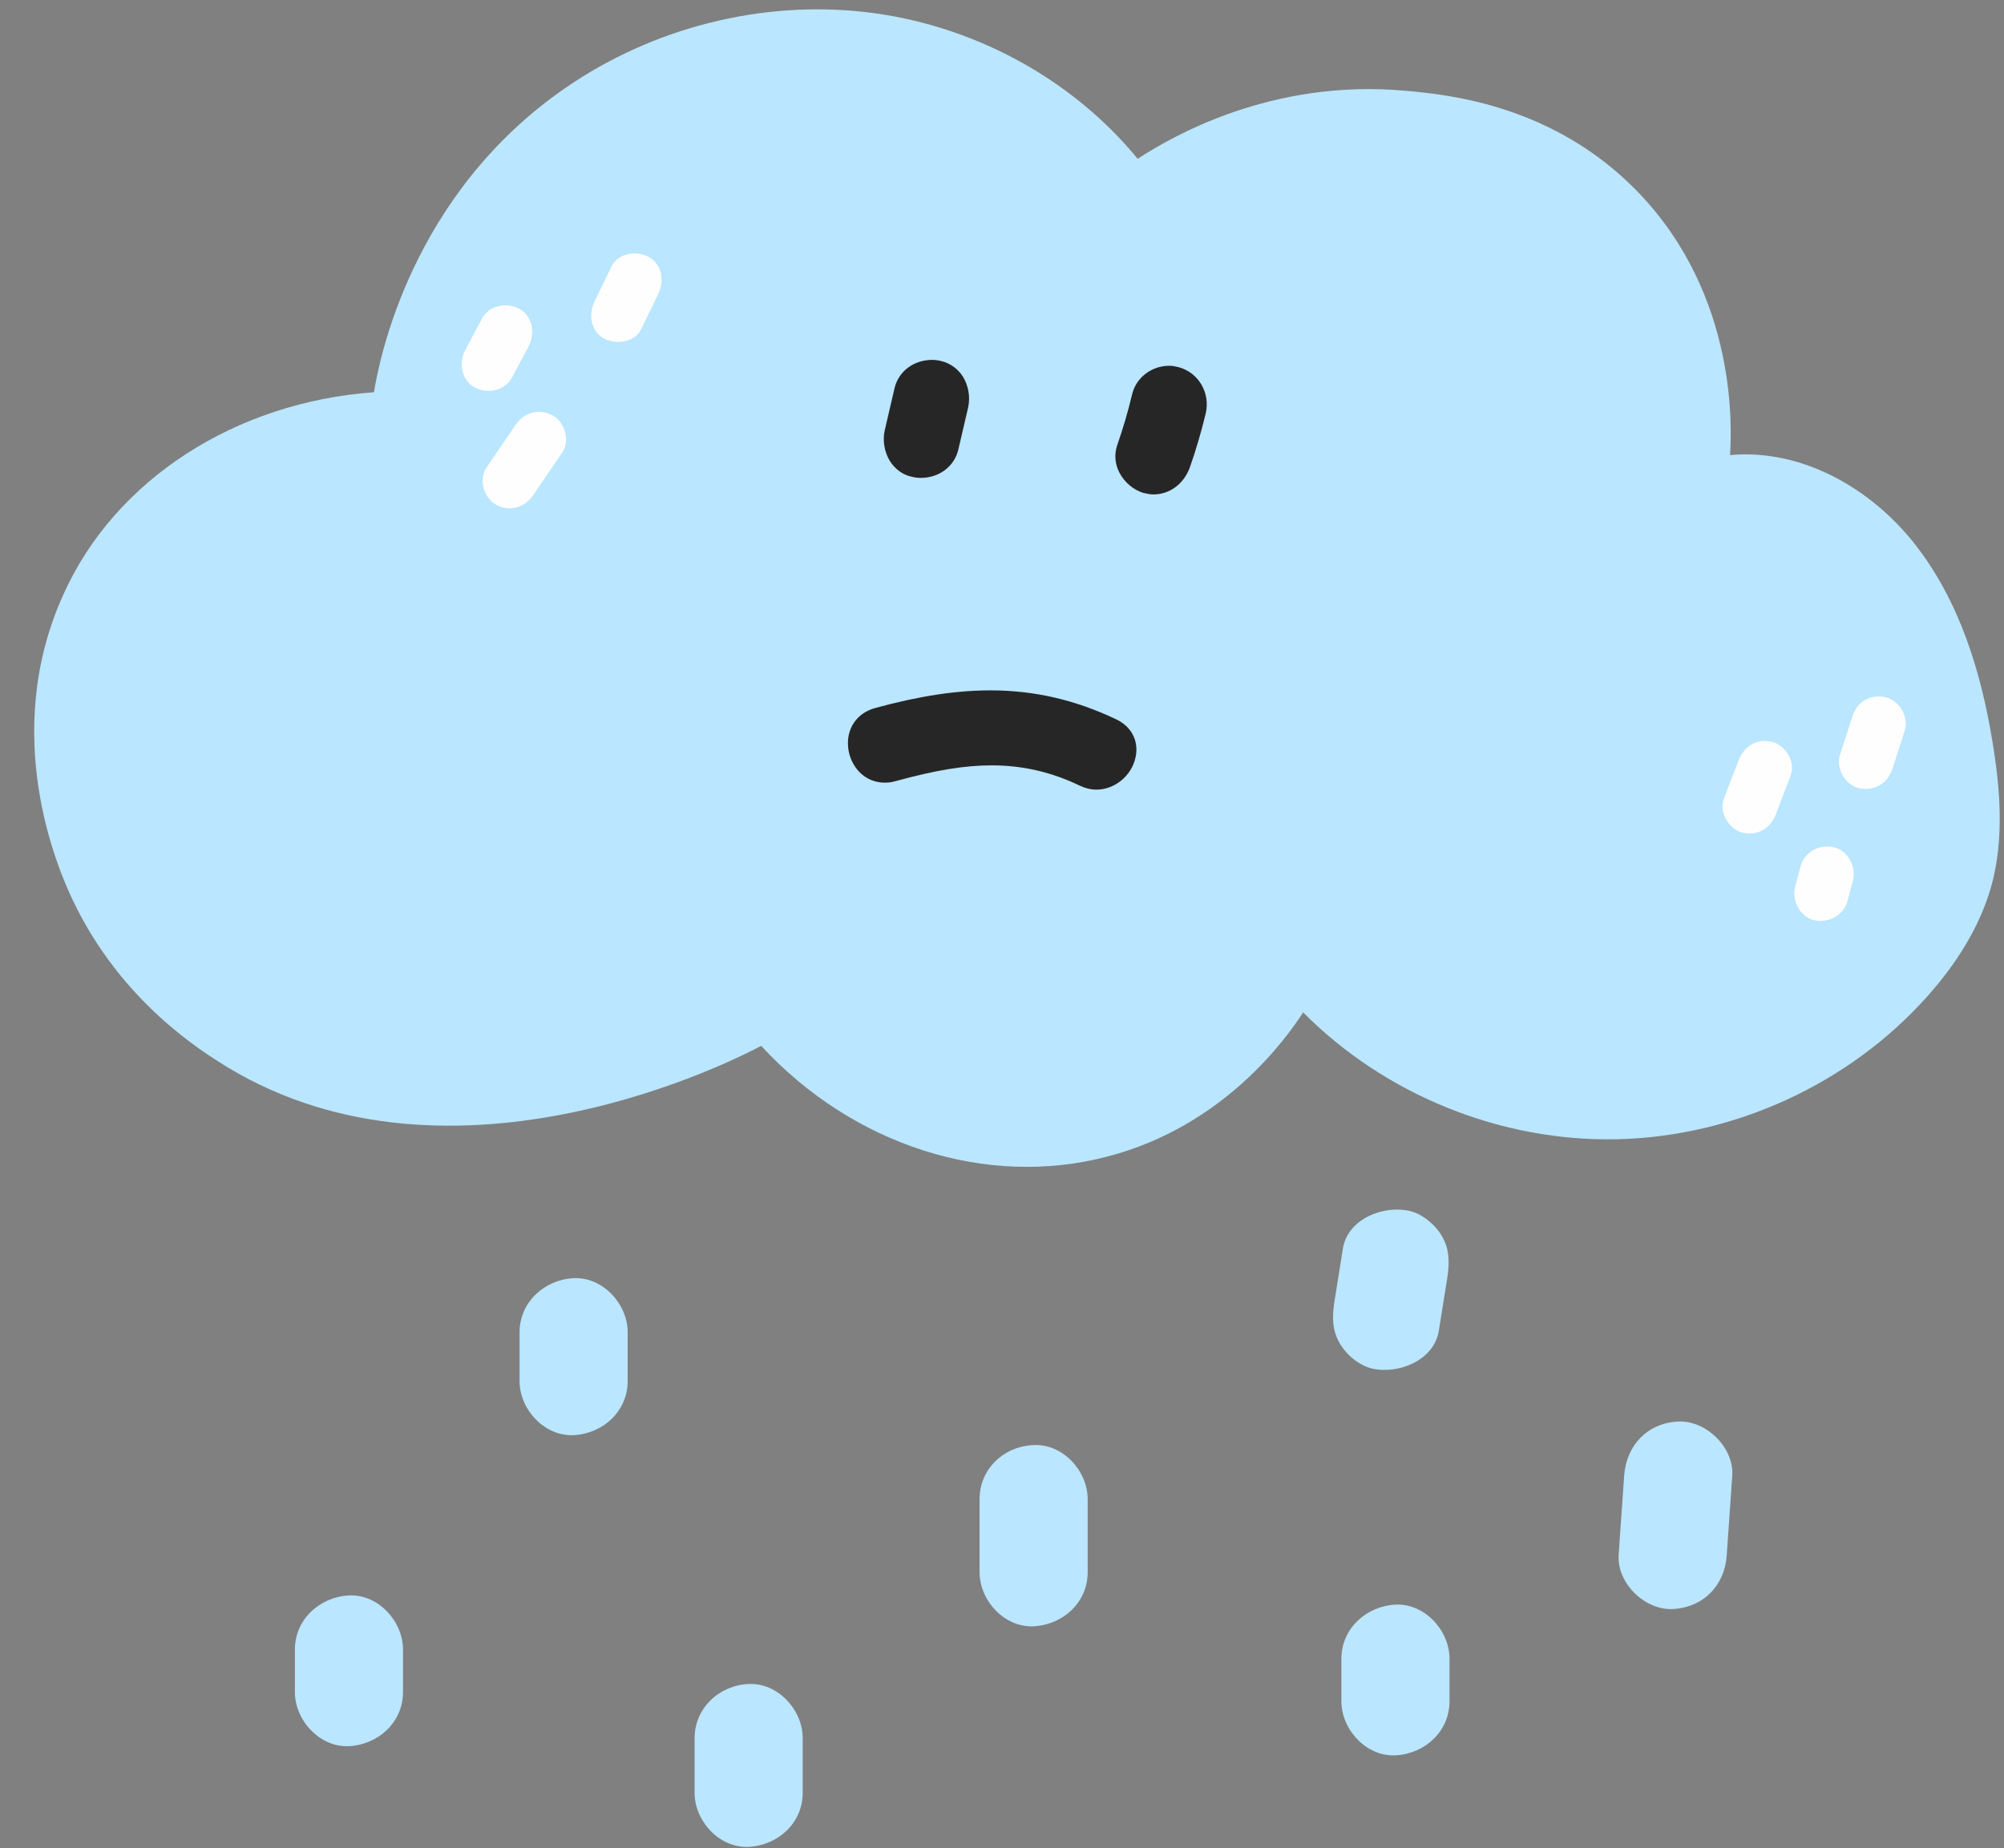 <?xml version="1.0" encoding="UTF-8" standalone="no"?><svg xmlns="http://www.w3.org/2000/svg" xmlns:xlink="http://www.w3.org/1999/xlink" contentScriptType="text/ecmascript" fill="#000000" width="545" zoomAndPan="magnify" contentStyleType="text/css" viewBox="-9.1 -2.5 545.0 502.8" height="502.8" preserveAspectRatio="xMidYMid meet" version="1"><rect x="-9.1" y="-2.5" width="545.0" height="502.8" fill="#808080" stroke="none"/><g id="change1_1"><path fill="#bae6ff" d="M92.6,104.2c1.4-8.6,10-53.8,52.1-82.8c23.6-16.3,53.2-23.9,81.7-20.6s55.7,17.7,73.9,39.9 c8.9-5.8,36.2-21.9,72.9-18.5c11.2,1,40.4,3.7,63.5,27.9c27,28.3,25.1,64.6,24.7,71.2c19.4-1.8,38.4,9,50.4,24.4s17.9,34.6,21,53.8 c2.1,12.8,3.1,26-0.2,38.5c-3.1,11.5-9.8,21.9-17.7,30.7c-21.1,23.6-52.2,37.9-83.9,38.7c-31.7,0.8-63.4-12-85.7-34.5 c-4.6,7.1-21.6,31-53.2,39.2c-33,8.7-69.3-3.1-94.2-30.1c-6.5,3.5-83.3,43.1-145,5.9c-7.2-4.4-29-17.9-42.1-45.3 c-4.3-8.9-19.9-45.3-2.7-83.3C22.2,127.8,55.1,106.9,92.6,104.2z M132.2,359.9c0,4.4,0,8.9,0,13.3c0,7.7,6.8,15.1,14.7,14.7 c8-0.4,14.7-6.5,14.7-14.7c0-4.4,0-8.9,0-13.3c0-7.7-6.8-15.1-14.7-14.7C139,345.6,132.2,351.7,132.2,359.9L132.2,359.9z M257.3,405.3c0,6.6,0,13.3,0,19.9c0,7.7,6.8,15.1,14.7,14.7c8-0.4,14.7-6.5,14.7-14.7c0-6.6,0-13.3,0-19.9 c0-7.7-6.8-15.1-14.7-14.7C264,390.9,257.3,397,257.3,405.3L257.3,405.3z M356.1,337.2c-0.8,4.8-1.5,9.6-2.3,14.4 c-0.6,4-0.7,7.7,1.5,11.4c1.8,3.1,5.3,6,8.8,6.8c7.1,1.6,16.8-2.2,18.1-10.3c0.8-4.8,1.5-9.6,2.3-14.4c0.6-4,0.7-7.7-1.5-11.4 c-1.8-3.1-5.3-6-8.8-6.8C367.2,325.3,357.4,329,356.1,337.2L356.1,337.2z M71.1,446.2c0,3.9,0,7.7,0,11.6c0,7.7,6.8,15.1,14.7,14.7 c8-0.4,14.7-6.5,14.7-14.7c0-3.9,0-7.7,0-11.6c0-7.7-6.8-15.1-14.7-14.7S71.1,438,71.1,446.2L71.1,446.2z M179.8,470.3 c0,5,0,10,0,14.9c0,7.7,6.8,15.1,14.7,14.7c8-0.4,14.7-6.5,14.7-14.7c0-5,0-10,0-14.9c0-7.7-6.8-15.1-14.7-14.7 C186.6,455.9,179.8,462.1,179.8,470.3L179.8,470.3z M355.7,448.7c0,3.9,0,7.7,0,11.6c0,7.7,6.8,15.1,14.7,14.7 c8-0.4,14.7-6.5,14.7-14.7c0-3.9,0-7.7,0-11.6c0-7.7-6.8-15.1-14.7-14.7S355.7,440.5,355.7,448.7L355.7,448.7z M432.6,398.9 c-0.5,7.2-1,14.4-1.5,21.6c-0.5,7.7,7.2,15.1,14.7,14.7c8.4-0.4,14.2-6.5,14.7-14.7c0.5-7.2,1-14.4,1.5-21.6 c0.5-7.7-7.2-15.1-14.7-14.7C438.9,384.6,433.2,390.7,432.6,398.9L432.6,398.9z"/></g><g id="change2_1"><path fill="#272626" d="M299.7,203.6c-1.1,5-5.7,8.7-10.6,8.7c-1.6,0-3.1-0.4-4.6-1.1c-7.7-3.7-15.5-5.5-23.9-5.5 c-7.4,0-15.2,1.3-26.2,4.3c-1,0.3-1.9,0.4-2.9,0.4c-5.7,0-9.3-4.6-9.9-9.2c-0.7-5.3,2.2-9.7,7.3-11.1c12.1-3.3,22.1-4.8,31.4-4.8 c11.9,0,23.1,2.6,34.2,7.9C298.7,195.2,300.7,199.2,299.7,203.6z M238.9,127.2c0.8,0.2,1.6,0.3,2.4,0.3c5,0,9.1-3.1,10.2-7.6 l2.7-11.6c0.6-2.8,0.1-5.8-1.4-8.3c-1.4-2.2-3.5-3.7-6-4.3c-0.8-0.2-1.6-0.3-2.4-0.3c-5,0-9.1,3.1-10.2,7.6l-2.7,11.6 c-0.6,2.8-0.1,5.8,1.4,8.3C234.3,125.1,236.4,126.7,238.9,127.2z M311.5,97.4c-0.8-0.2-1.7-0.4-2.6-0.4c-4.8,0-9,3.2-10.1,7.7 c-1.1,4.7-2.5,9.4-4.1,14c-0.8,2.4-0.6,5.1,0.7,7.5c1.4,2.6,3.8,4.6,6.5,5.4c0.9,0.2,1.8,0.4,2.7,0.4c4.4,0,8.3-2.9,9.9-7.4 c1.7-4.8,3.1-9.7,4.3-14.6C320.1,104.4,316.9,98.9,311.5,97.4z"/></g><g id="change3_1"><path fill="#fffefe" d="M463.7,204.4c1.5-3.9,4.9-6.1,9.1-5.1c3.6,0.8,6.5,5.5,5.1,9.1c-1.3,3.5-2.7,7-4,10.5 c-1.5,3.9-4.9,6.1-9.1,5.1c-3.6-0.8-6.5-5.5-5.1-9.1C461,211.4,462.3,207.9,463.7,204.4L463.7,204.4z M494.7,192.3 c-1.1,3.5-2.3,7-3.4,10.5c-1.2,3.7,1.4,8.2,5.1,9.1c4.1,0.9,7.8-1.2,9.1-5.1c1.1-3.5,2.3-7,3.4-10.5c1.2-3.7-1.4-8.2-5.1-9.1 C499.7,186.2,496,188.3,494.7,192.3L494.7,192.3z M480.6,233.1c-0.5,1.9-1,3.7-1.5,5.6c-1,3.7,1.3,8.2,5.1,9.1 c3.9,0.9,8-1.2,9.1-5.1c0.5-1.9,1-3.7,1.5-5.6c1-3.7-1.3-8.2-5.1-9.1C485.8,227.1,481.7,229.1,480.6,233.1L480.6,233.1z M122,84.1 c-1.5,2.9-3.1,5.8-4.6,8.7c-1.8,3.4-1,8.2,2.6,10.1c3.4,1.8,8.1,1,10.1-2.6c1.5-2.9,3.1-5.8,4.6-8.7c1.8-3.4,1-8.2-2.6-10.1 C128.7,79.7,124,80.5,122,84.1L122,84.1z M157.2,70c-1.5,3.2-3.1,6.3-4.6,9.5c-1.7,3.5-1.1,8.1,2.6,10.1c3.3,1.7,8.3,1.1,10.1-2.6 c1.5-3.2,3.1-6.3,4.6-9.5c1.7-3.5,1.1-8.1-2.6-10.1C164,65.6,159,66.3,157.2,70L157.2,70z M131.1,113.1c-2.6,3.9-5.3,7.7-7.9,11.6 c-2.2,3.2-0.7,8.3,2.6,10.1c3.7,2,7.8,0.8,10.1-2.6c2.6-3.9,5.3-7.7,7.9-11.6c2.2-3.2,0.7-8.3-2.6-10.1 C137.4,108.5,133.4,109.7,131.1,113.1L131.1,113.1z"/></g></svg>